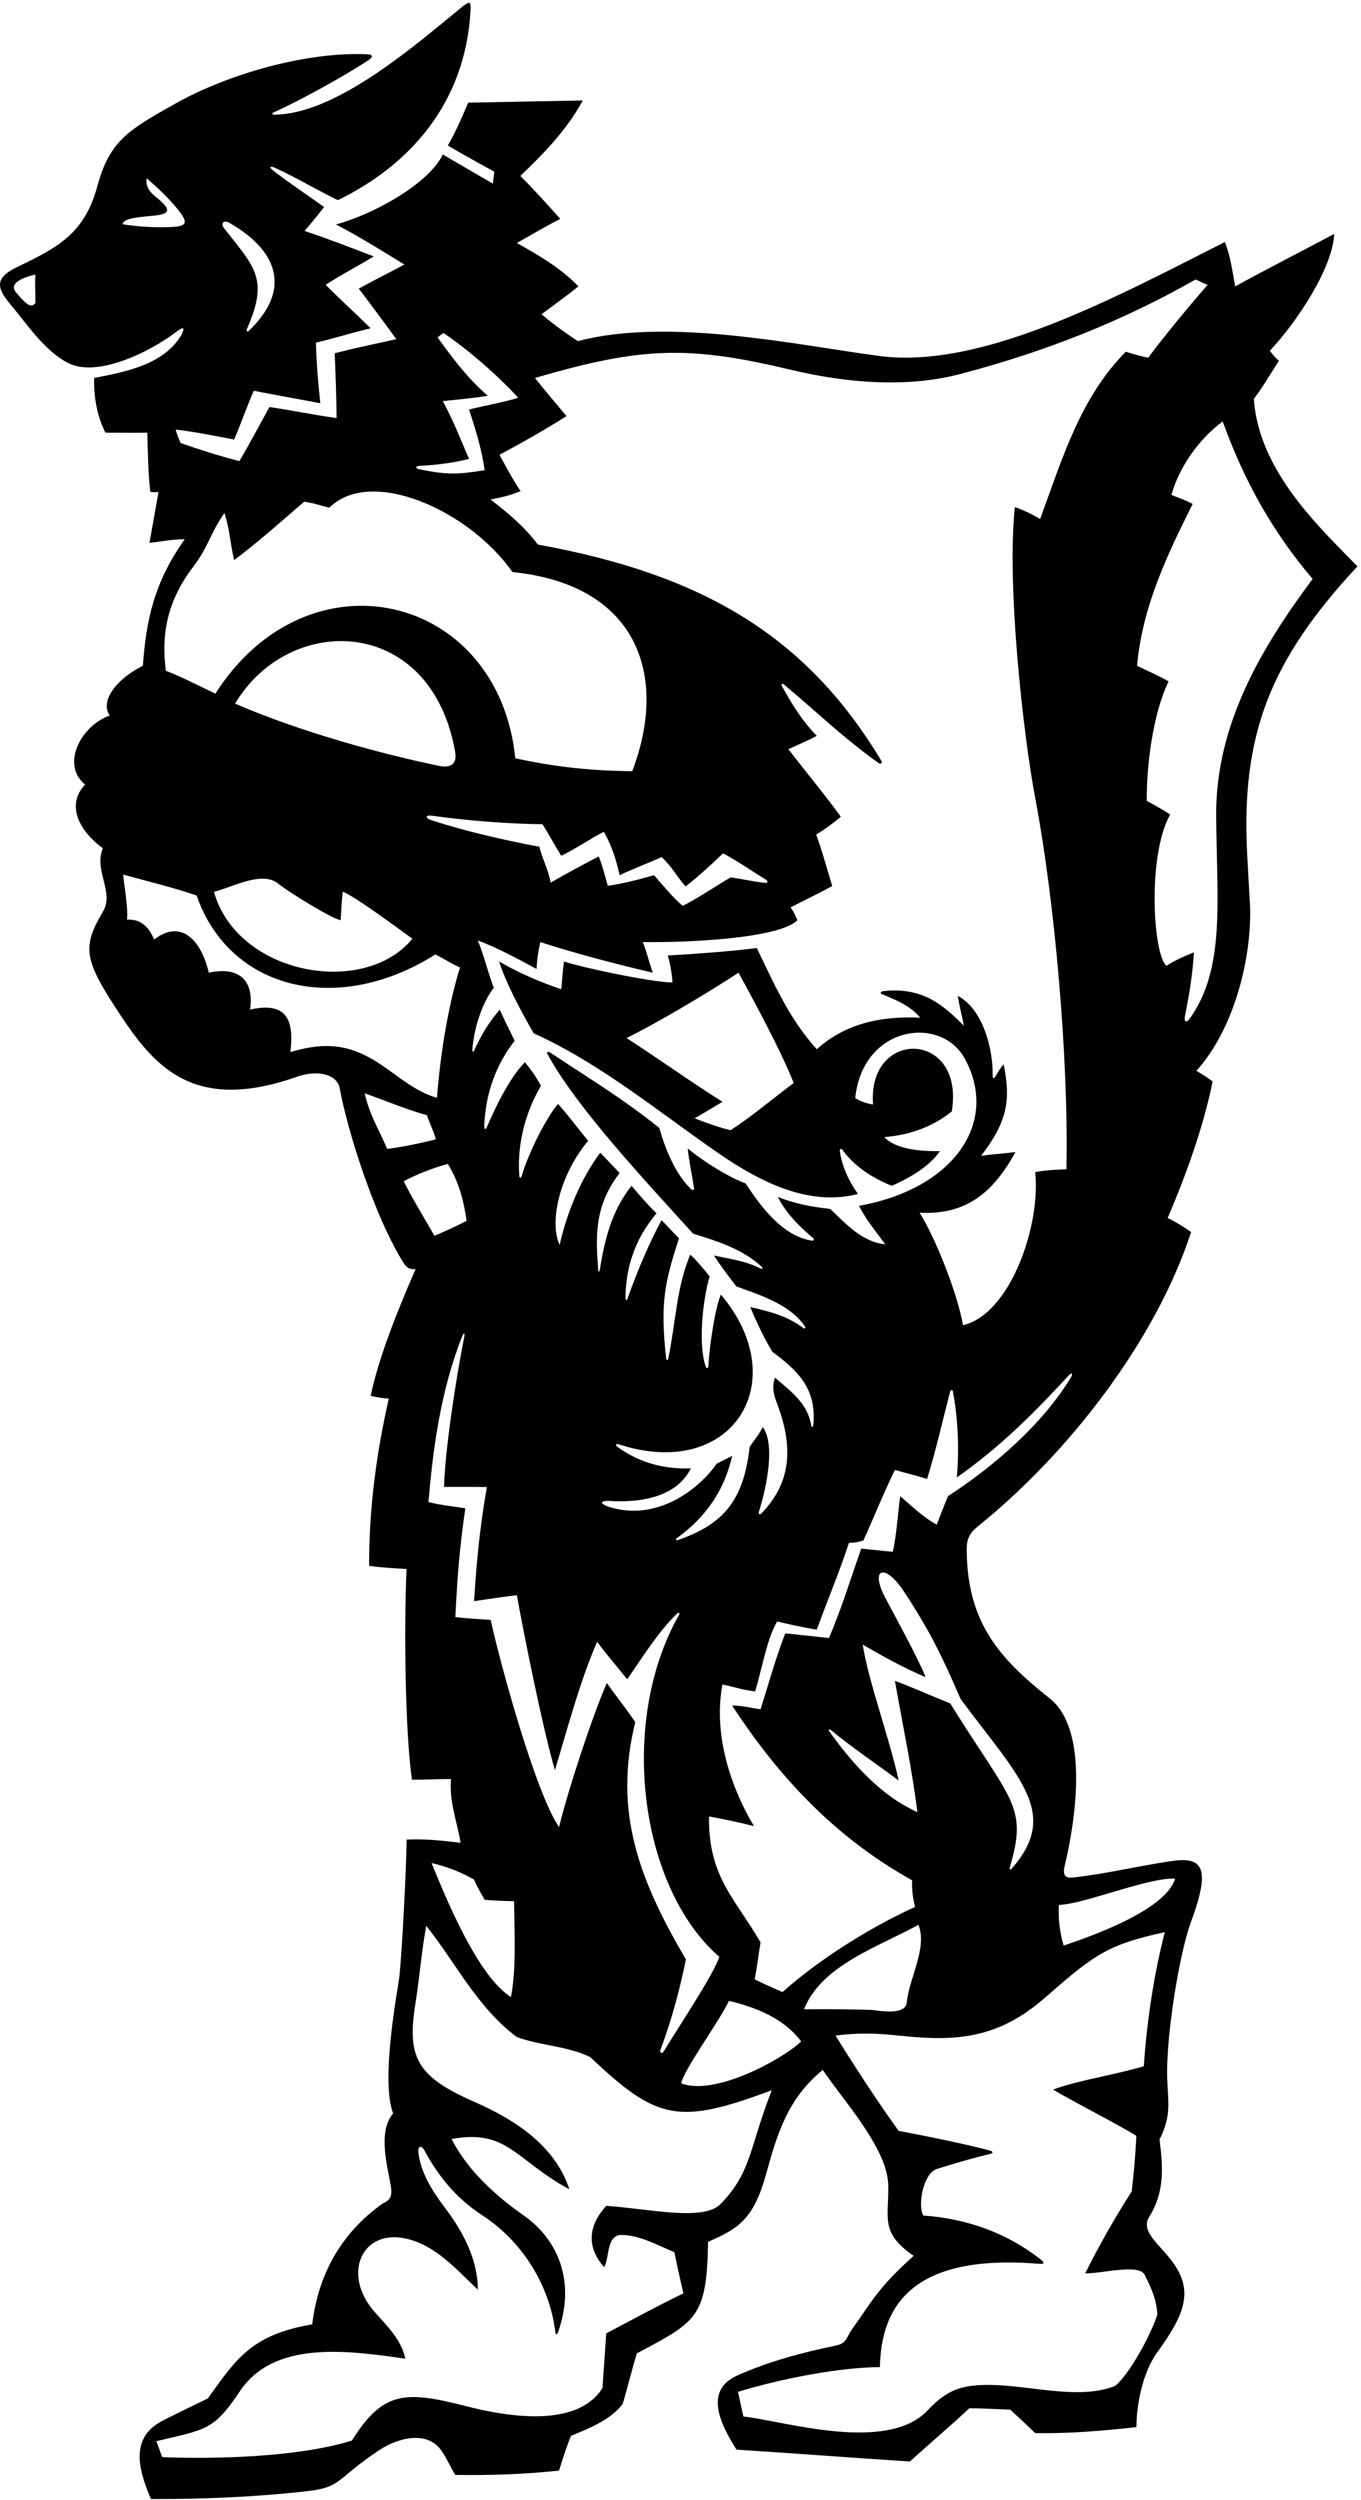 <?xml version="1.0" encoding="UTF-8"?>
<svg xmlns="http://www.w3.org/2000/svg" xmlns:xlink="http://www.w3.org/1999/xlink" width="373pt" height="685pt" viewBox="0 0 373 685" version="1.1">
<g id="surface1">
<path style=" stroke:none;fill-rule:nonzero;fill:rgb(0%,0%,0%);fill-opacity:1;" d="M 342.617 248.613 C 342.355 243.617 342.031 238.742 341.789 233.895 C 340.164 201.445 347.938 181.043 372.02 155.188 C 362.637 145.398 344.953 129.531 343.645 109.301 C 346.129 105.961 348.055 102.664 350.496 98.855 C 349.555 98.062 348.887 97.234 348.012 96.113 C 355.629 88.023 365.301 73.211 365.652 64.09 C 356.66 68.887 347.242 73.68 338.508 78.477 C 337.887 74.836 337.055 69.484 335.684 66.316 C 307.262 80.621 269.715 101.285 241.113 97.551 C 218.84 94.641 183.488 86.859 158.352 93.461 C 155.27 91.406 152.062 89.203 148.422 86.098 C 152.301 83.195 155.234 81.113 158.523 78.477 C 153.727 73.422 147.562 69.914 141.656 66.574 C 145.23 64.562 150.199 61.637 153.559 59.98 C 149.863 55.859 145.871 51.395 142.594 48.219 C 148.867 42.191 155.27 35.746 159.723 27.527 C 149.531 27.699 138.316 27.957 128.297 28.129 C 126.715 32.023 124.68 36.52 122.738 39.859 C 126.887 42.371 135.488 47.051 135.488 47.051 L 135.062 50.305 C 135.062 50.305 125.898 44.996 121.363 42.34 C 117.461 50.402 102.25 58.777 92.066 61.496 C 98.777 64.988 104.664 68.715 110.828 72.48 C 106.719 74.707 102.309 76.871 98.328 79.074 C 101.883 83.719 105.855 89.168 108.625 92.926 C 102.523 94.32 97.285 95.312 91.734 96.801 C 91.926 101.273 92.25 110.586 92.25 114.547 C 86.059 113.715 79.832 112.383 73.84 111.527 C 71.098 116.492 68.785 120.906 65.617 126.34 C 60.781 125.129 54.141 123.031 49.484 121.371 C 49.113 120.434 48.578 119.363 48.152 117.691 C 53.699 118.371 58.941 119.43 64.164 120.434 C 66.16 115.84 67.676 111.27 69.559 107.074 C 74.805 108.109 84.543 109.836 87.797 110.5 C 87.195 104.934 86.727 99.773 86.598 93.887 C 91.09 92.816 97.922 90.785 101.582 89.949 C 97.805 86.191 93.309 82.125 89.254 78.047 C 93.531 75.223 98.18 72.883 102.438 70.254 C 96.211 67.879 89.895 65.41 83.473 63.277 C 85.57 60.836 87.219 58.781 88.824 56.727 C 83.793 53.109 79.469 50.285 74.91 46.762 C 73.621 45.766 73.965 45.34 75.453 46.023 C 81.34 48.723 86.879 52.07 92.59 54.844 C 111.91 45.457 127.578 28.566 128.961 2.805 C 129.094 0.312 128.727 0.215 126.527 1.984 C 113.773 12.383 92.074 31.43 75.016 31.422 C 74.562 31.422 74.504 31.02 74.945 30.82 C 83.461 27.004 97.543 18.984 101.531 16.07 C 102.219 15.445 101.988 14.922 100.812 14.887 C 84.008 14.043 62.301 20.387 48.238 28.289 C 35.473 35.465 30.086 38.398 26.711 50.922 C 23.188 63.992 15.855 67.797 4.914 73.059 C -0.801 75.809 -1.52 78.191 2.73 83.242 C 7.535 88.949 11.996 95.895 18.512 99.383 C 26.344 103.574 40.762 96.73 48.656 90.672 C 50.121 89.547 50.805 89.605 49.762 91.688 C 44.969 99.855 34.762 101.82 25.805 103.562 C 25.676 108.98 26.637 114.012 28.887 118.547 C 32.48 118.547 36.699 118.613 40.359 118.547 C 40.551 124.285 40.594 129.809 41.195 134.773 C 41.945 134.883 42.906 134.883 43.441 134.816 C 42.586 139.441 41.816 144.066 40.961 148.773 C 44.523 148.312 47.191 147.746 50.637 147.746 C 42.352 159.402 40.078 169.582 39.16 182.426 C 31.996 185.953 27.258 192.086 30.086 196.039 C 22.195 198.801 16.598 209.461 23.32 214.965 C 17.688 220.941 22.355 228.215 28.199 232.43 C 25.625 238.414 31.379 244.422 28.242 249.727 C 22.363 259.684 22.93 263 33.301 278.57 C 42.805 292.84 53.758 304.93 81.887 294.852 C 87.496 293.098 92.426 294.48 93.109 298.211 C 95.281 310.074 102.734 333.57 110.652 346.102 C 111.34 347.188 112.281 347.961 113.91 347.684 C 108.84 359.328 103.809 371.914 101.582 382.445 C 103.484 382.898 105.094 383.133 106.547 383.219 C 103.164 398.18 101.152 413.016 101.152 429.027 C 104.879 429.539 107.977 429.695 111.43 429.883 C 110.668 446.227 111.047 474.805 112.906 487.625 C 117.078 487.625 119.863 487.445 123.59 487.426 C 123.074 493.59 125.301 499.324 126.242 504.891 C 121.469 504.355 116.652 503.777 111.43 504.035 C 111.406 510.992 110.152 536.086 109.367 542.23 C 108.984 545.246 104.234 570.055 107.746 579.043 C 103.312 584.238 106.41 594.285 107.141 599.203 C 107.465 601.359 107.188 602.773 104.922 603.703 C 93.449 611.84 87.195 623.227 85.57 636.84 C 69.055 639.73 64.957 645.961 56.973 657.137 C 53.48 658.879 47.926 661.473 44.297 663.402 C 36.164 667.723 37.402 675.648 41.387 684.707 C 55.777 684.785 70.469 684.113 84.324 682.543 C 93.754 681.473 92.164 679.113 103.922 671.336 C 109.305 667.777 116.934 666.086 120.734 671.125 C 122.34 673.254 123.41 675.988 124.785 678.113 C 134.848 678.238 143.949 677.93 153.215 676.914 C 154.242 673.574 155.078 671.008 156.469 667.41 C 161.52 665.355 167.602 662.871 170.684 658.59 C 172.051 653.883 173.078 649.598 174.535 644.805 C 190.906 636.086 193.715 635.051 194.059 614.234 C 202.387 610.641 206.555 608.004 209.957 595.68 C 213.062 584.438 215.906 574.988 225.484 567.141 C 231.238 575.637 243.191 588.66 243.434 598.652 C 243.652 607.754 241.055 611.609 250.398 618.09 C 240.703 626.762 239.09 630.359 233.324 638.473 C 232.172 640.094 232.031 642 229.422 642.578 C 219.727 644.617 210.777 646.969 202.094 650.848 C 193.168 654.832 196.988 663.559 201.852 671.176 C 217.797 672.199 233.953 673.438 249.371 674.43 C 253.438 670.695 261.379 663.906 265.664 659.828 C 268.961 659.875 272.664 660.047 276.859 660.219 C 279.203 662.363 281.48 664.477 283.707 666.641 C 292.727 666.832 302.039 666.047 311.449 665.012 C 311.449 659.34 313.008 650.234 317.156 644.516 C 324.68 634.156 327.285 627.691 321.238 619.594 C 317.691 614.84 312.484 611.336 314.938 607.426 C 319.191 600.66 318.777 593.902 317.785 586.234 C 321.191 579.277 320.07 576.055 319.883 569.215 C 319.562 557.492 323.293 535.027 326.355 526.734 C 331.871 511.797 329.785 508.652 321.055 509.922 C 311.891 511.25 303.477 513.367 294.113 514.418 C 292.094 514.645 291.137 513.992 291.805 511.191 C 294.672 499.23 298.652 473.996 287.664 465.324 C 273.504 454.148 265.145 444.293 264.938 424.832 C 264.906 422.066 265.426 420.285 268.004 418.207 C 292.809 398.238 316.691 367.453 326.438 337.578 C 325.32 336.723 322.152 334.711 320.016 333.727 C 324.98 322.082 329.688 309.238 332.344 296.309 C 330.93 295.215 329.176 294.168 327.891 293.395 C 337.957 282.254 342.969 263.383 342.617 248.613 Z M 9.707 83.016 C 8.41 84.828 6.586 82.711 4.375 80.082 C 2.332 77.648 6.152 76.035 9.707 75.223 C 9.512 78.367 9.75 80.297 9.707 83.016 Z M 62.816 61.023 C 76.805 69.062 79.586 79.766 68.168 90.676 C 67.762 91.062 67.418 90.727 67.652 90.199 C 73.758 76.402 69.785 73.25 61.746 62.953 C 60.141 61.242 61.305 60.152 62.816 61.023 Z M 46.758 62.207 C 42.258 62.379 38.012 62.137 33.594 61.438 C 33.777 59.645 38.809 59.461 42.711 59.02 C 46.883 58.543 46.438 57.176 43.691 54.777 C 41.852 53.281 39.801 51.82 40.188 48.848 C 43.547 51.719 46.363 54.449 48.711 57.352 C 51.684 61.027 51.32 62.035 46.758 62.207 Z M 114.938 127.648 C 120.102 127.363 124.344 126.801 128.555 125.742 C 126.133 120.195 124.516 115.809 121.363 109.898 C 125.473 109.473 129.184 109.16 133.691 108.445 C 128.125 103.648 124.016 98.086 119.906 92.434 C 120.676 91.832 121.277 91.492 121.531 91.234 C 128.297 95.773 136.453 102.898 142.02 108.98 C 138.809 110.051 132.578 111.184 128.555 112.211 C 130.461 118.078 131.98 123 132.836 128.824 C 125.672 130.008 122.402 130.152 114.836 128.559 C 113.789 128.336 113.812 127.711 114.938 127.648 Z M 52.945 155.309 C 57.16 149.777 57.641 146.078 61.508 140.555 C 62.879 144.664 63.121 148.906 64.164 153.484 C 71 148.32 76.762 143.16 83.344 137.473 C 85.742 137.73 87.969 138.586 90.281 139.098 C 101.484 127.891 128.312 139.535 140.457 156.738 C 174.945 160.23 183.191 185.297 173.273 211.301 C 160.312 211.172 150.816 209.824 141.227 207.77 C 136.641 162.547 84.527 150.098 59.027 190.047 C 54.574 187.969 49.973 185.508 45.457 183.797 C 44.137 173.695 45.848 164.621 52.945 155.309 Z M 64.422 192.785 C 79.371 167.723 118.152 168.562 124.73 205.961 C 125.293 209.16 123.734 210.543 120.348 209.844 C 104.902 206.66 82.578 200.648 64.422 192.785 Z M 113.008 257.199 C 99.922 273.285 65.121 267.211 58.641 244.375 C 64.098 242.879 71.555 238.801 75.895 241.848 C 79.406 244.676 91.137 251.781 93.363 252.125 C 93.574 249.191 93.57 247.16 93.961 244.332 C 97.301 245.617 108.625 254.008 113.008 257.199 Z M 118.367 223.492 C 127.699 224.828 139.637 225.758 148.676 225.836 C 150.797 229.176 151.93 231.488 153.812 234.484 C 158.008 232.453 161.637 229.863 165.488 227.895 C 167.863 232.066 168.883 235.77 169.824 239.797 C 173.379 238.062 179.188 235.875 181.301 234.828 C 184.125 237.398 185.664 240.395 187.895 242.879 C 191.746 239.844 194.922 236.914 198.168 233.801 C 202.238 235.984 205.945 238.582 209.895 241.027 C 210.605 241.52 210.359 241.969 209.762 241.906 C 206.723 241.609 203.441 240.824 200.223 240.395 C 195.855 242.984 191.102 246.195 187.121 248.188 C 184.727 246.281 181.473 242.359 179.246 239.797 C 175.094 240.949 171.348 242.02 166.57 242.703 C 165.781 239.879 165.117 237.227 164.09 234.656 C 159.723 236.957 155.27 239.281 150.902 241.848 C 150.391 238.512 148.59 235.258 147.82 232.004 C 138.273 230.207 127.188 227.688 118.113 224.676 C 116.363 224.094 116.676 223.238 118.367 223.492 Z M 79.578 288.258 C 80.801 278.504 77.801 274.559 68.531 276.613 C 69.723 268.453 65.363 264.75 57.227 266.512 C 55.109 257.434 49.543 251.762 42.242 257.434 C 40.824 253.965 38.559 251.738 34.797 251.973 C 35.227 248.719 33.68 240.395 33.766 239.621 C 40.531 241.508 47.383 243.133 53.887 245.359 C 62.922 271.348 92.637 278.398 119.328 261.5 C 122.219 263 123.59 264.016 126.07 265.055 C 122.645 276.184 120.613 289.648 119.754 300.785 C 113.738 299.141 108.855 294.551 103.539 291.129 C 94.938 285.59 88.035 285.777 79.578 288.258 Z M 106.121 314.805 C 104.066 309.922 101.152 305.211 99.957 299.562 C 106.066 301.719 111.172 303.93 116.996 305.555 C 117.766 307.781 118.793 309.836 119.477 312.148 C 115.539 313.176 110.656 314.203 106.121 314.805 Z M 110.656 323.621 C 114.512 321.652 118.535 320.027 122.73 318.91 C 125.75 323.793 127.086 328.898 127.867 334.496 C 124.465 336.316 120.836 337.82 119.051 338.605 C 117.344 335.504 112.66 327.879 110.656 323.621 Z M 124.785 443.07 C 125.406 431.277 125.906 424.473 127.527 413.273 C 123.93 412.672 121.035 412.453 117.422 411.559 C 118.613 397.539 120.676 381.145 126.715 366.027 C 127.086 365.102 127.469 365.152 127.262 366.18 C 124.809 378.379 121.883 398.207 121.703 407.402 C 125.965 407.402 130.094 407.363 133.434 407.449 C 131.637 417.641 130.621 427.301 129.926 438.703 C 133.582 438.191 137.734 437.504 141.656 437.074 C 143.367 446.754 148.762 473.746 152.078 484.984 C 154.836 476.121 158.781 460.879 163.66 449.836 C 166.316 453.43 169.227 456.77 171.883 460.109 C 176.191 453.938 180.234 447.312 185.586 442.066 C 185.949 441.711 186.406 441.914 186.148 442.367 C 169.195 472.16 175.527 517.484 197.141 536.145 C 195.707 540.77 185.973 555.375 181.793 562.234 C 181.48 562.746 180.699 562.422 180.988 561.664 C 184.039 553.742 186.473 544.32 187.984 536.883 C 175.242 515.117 168.02 496.555 174.105 471.84 C 171.539 468.074 168.797 464.648 166.316 461.137 C 162.676 469.25 155.613 490.594 153.215 500.609 C 146.836 491.301 137.309 456.621 134.461 443.84 C 132.172 443.691 127.988 443.445 124.785 443.07 Z M 129.926 514.996 C 130.887 517.309 131.957 518.914 132.812 520.52 C 135.27 520.762 138.488 520.875 140.883 520.902 C 140.969 529.125 141.57 539.227 140.027 547.191 C 132.078 542.016 124.629 526.18 118.277 510.457 C 122.633 511.465 126.504 513.016 129.926 514.996 Z M 197.461 603.898 C 192.695 608.758 177.34 605.074 166.145 604.391 C 160.578 610.477 161.281 616.34 165.547 621.172 C 167.086 618.859 166.102 612.461 170.254 612.352 C 175.562 612.438 180.102 615.18 184.812 617.062 C 185.688 621.344 186.438 624.684 187.293 628.363 C 179.906 631.941 173.273 635.582 166.145 639.324 C 165.781 644.781 165.461 649.086 165.117 654.309 C 159.461 663.32 145.07 663.699 127.898 659.309 C 111.379 655.086 105.059 654.852 96.445 668.695 C 81.289 673.402 57.676 673.789 44.469 673.23 C 43.828 671.707 43.551 670.578 42.844 668.863 C 56.215 665.645 58.504 666.07 65.684 655.262 C 74.855 641.445 94.312 643.809 111.086 646.262 C 110.004 641.059 106.105 637.332 102.699 633.473 C 93.562 623.133 99.176 610.719 111.133 613.324 C 119.496 615.148 125.141 621.941 130.953 627.336 C 130.953 619.059 126.84 611.387 122.066 605.082 C 118.242 600.027 115.297 595.188 114.641 589.648 C 114.512 587.949 115.523 587.703 116.297 589.145 C 120.184 596.414 125.137 602.387 132.172 606.965 C 142.598 613.75 150.605 625.508 152.223 639.199 C 152.273 639.641 152.699 639.656 152.855 639.227 C 158.066 624.926 152.586 613.375 143.676 607.125 C 135.672 601.508 128.102 594.594 123.758 586.066 C 139.137 583.27 141.148 591.773 156.039 599.852 C 152.16 587.98 141.312 580.844 130.051 575.914 C 114.25 569 111.484 563.699 113.836 549.074 C 114.969 542 115.508 534.695 116.824 527.668 C 124.785 537.602 130.695 549.93 141.656 558.152 C 148.336 560.551 155.441 560.551 161.777 563.633 C 180.121 581.035 185.973 582.23 211.527 572.707 C 205.336 588.387 206.055 595.129 197.461 603.898 Z M 186.695 570.824 C 187.508 566.863 196.629 554.641 199.797 548.219 C 207.242 550.016 214.863 553.016 219.574 559.352 C 214.051 564.5 195.844 574.32 186.695 570.824 Z M 220.344 550.531 C 225.141 538.371 241.109 533.277 251.727 527.367 C 254.211 533.875 249.113 542.02 248.516 548.699 C 248.156 551.891 242.438 551.215 239.098 550.703 C 233.102 550.531 226.684 550.445 220.344 550.531 Z M 290.215 521.934 C 297.324 521.695 314.77 514.312 322.066 514.738 C 319.527 522.953 301.188 529.836 291.5 533.062 C 290.512 529.719 289.938 525.656 290.215 521.934 Z M 319.242 529.383 C 316.332 540.512 314.254 554.039 313.484 566.113 C 306.551 568.277 294.754 570.141 288.59 572.535 C 295.477 576.551 306.996 582.387 311.449 585.211 C 311.129 590.945 310.766 595.227 310.164 600.449 C 305.801 607.129 301.176 615.348 297.406 622.883 C 302.031 622.969 311.984 620.164 313.676 623.227 C 315.477 626.824 316.93 629.82 317.188 634.188 C 315.332 639.934 309.418 650.668 305.629 653.711 C 296.555 657.375 284.246 654.109 274.102 653.551 C 264.156 653.008 259.902 654.41 254.211 660.434 C 243.934 671.301 219.223 664.621 206.918 662.551 C 205.836 662.367 204.766 662.219 203.734 662.102 C 203.242 659.875 202.812 657.949 202.277 655.336 C 214.727 651.531 230.824 648.574 241.152 648.574 C 241.477 631.816 250.031 617.441 284.695 620.254 C 286.363 620.402 286.316 619.938 285.18 619.047 C 275.941 611.785 264.887 607.859 253.055 607.043 C 251.426 604.219 253.012 595.547 256.734 594.285 C 261.66 592.723 266.891 591.23 271.656 590.07 C 272.109 589.961 272.102 589.469 271.566 589.316 C 265.816 587.695 253.809 585.25 246.289 583.84 C 241.453 577.246 233.102 564.488 228.992 557.723 C 241.664 556.16 246.926 558.516 257.934 558.41 C 270.977 558.289 279.262 553.68 287.137 546.723 C 300.699 534.746 304.477 532.691 319.242 529.383 Z M 277.207 512.07 C 276.902 512.414 276.586 512.18 276.734 511.672 C 281.754 494.785 277.293 493.852 260.418 466.703 C 255.195 464.648 250.57 462.508 245.262 460.539 C 247.555 473.426 249.973 484.941 251.426 496.5 C 241.453 492.066 233.602 483.172 227.398 474.547 C 226.891 473.844 227.227 473.578 227.891 474.137 C 233.762 479.023 240.062 483.16 246.289 487.852 C 243.777 476.215 238.027 460.797 236.441 450.605 C 242.008 453.859 247.746 457.027 253.652 459.512 C 252.199 455.398 244.312 440.988 242.641 437.828 C 238.34 429.688 242.453 428.223 247.535 435.758 C 254.824 446.758 258.363 454.16 263.27 465.512 C 279.426 487.262 290.609 496.863 277.207 512.07 Z M 293.551 377.297 C 285.809 390.188 272.332 401.805 259.816 409.934 C 258.789 412.328 257.766 415.156 256.734 417.727 C 253.141 415.84 249.801 412.586 246.719 409.934 C 246.055 414.559 245.734 420.766 244.664 425.176 C 241.547 424.926 239.316 424.594 236.016 424.316 C 232.781 433.609 230.75 440.352 227.195 448.809 C 223.43 448.379 219.23 447.949 215.207 447.523 C 212.355 455.02 210.586 461.566 208.441 468.328 C 205.875 467.988 203.391 467.301 200.652 467.301 C 215.441 490.016 231.695 505.027 249.973 515.168 C 249.906 517.629 250.121 519.879 250.781 522.484 C 237.426 528.562 223.684 537.535 214.438 545.82 C 211.867 544.621 209.301 543.594 206.816 542.312 C 207.492 538.949 207.844 535.719 208.441 532.207 C 201.477 520.121 194.094 514.312 194.316 497.699 C 198.168 498.383 203.133 499.434 206.645 500.355 C 200.672 490.441 195.32 475.672 197.996 461.543 C 200.672 462.078 203.52 463.012 206.945 463.441 C 208.742 457.703 210.07 449.32 212.98 444.27 C 215.465 444.867 220.453 445.992 223.855 446.496 C 226.766 438.445 229.762 431.539 232.676 422.691 C 233.875 422.777 235.273 422.508 236.613 422.094 C 239.695 415.328 241.996 409.426 245.262 402.738 C 248.172 403.598 251.172 404.281 254.082 405.223 C 256.508 397.457 258.672 387.746 260.414 381.273 C 260.562 380.727 261.062 380.738 261.16 381.266 C 262.535 388.535 262.934 397.395 262.215 404.816 C 274.312 396.359 283.777 386.742 292.957 376.793 C 293.688 376 294.129 376.336 293.551 377.297 Z M 285.078 142.18 C 282.852 140.895 280.539 139.781 278.145 138.926 C 275.848 159.812 280.359 200.977 283.754 218.855 C 289.02 246.609 292.91 290.027 292.27 320.367 C 288.973 320.477 286.621 320.625 283.707 321.141 C 285.289 335.613 276.961 360.039 263.93 363.098 C 262.41 354.418 256.441 339.293 252.027 332.27 C 265.09 332.957 272.312 326.465 278.312 315.66 C 275.277 316.035 271.738 316.27 268.895 316.688 C 275.66 307.742 277.234 302.102 275.059 291.598 C 273.988 292.863 273.352 294.004 272.648 295.199 C 272.434 295.562 272.039 295.379 272.051 294.895 C 272.242 287.355 269.344 276.43 262.473 272.848 C 263.008 275.938 263.598 278.172 264.188 281.066 C 258.66 275.539 252.945 270.27 241.871 271.59 C 241.355 271.652 241.188 272.188 241.641 272.371 C 245.414 273.902 249.523 275.555 252.199 278.84 C 241.023 278.305 231.391 280.66 223.855 287.488 C 216.301 279.16 212.125 269.508 207.414 259.746 C 199.496 260.75 191.574 261.285 183.012 261.801 C 183.613 263.77 184.211 266.98 184.297 269.207 C 178.277 269.094 158.707 264.926 154.586 263.426 C 154.168 266.43 154.07 268.648 153.812 271.047 C 148.121 269.102 142.168 266.594 136.773 263.426 C 138.699 269.422 142.758 277.039 146.27 283.121 C 164.555 291.383 180.395 304.57 196.871 315.953 C 210.102 325.094 222.719 330.336 235.156 327.133 C 232.852 323.98 230.754 319.793 230.16 315.316 C 230.094 314.805 230.562 314.613 230.855 315.02 C 234.129 319.562 238.98 322.703 244.406 324.906 C 249.371 322.723 254.832 319.512 257.594 315.402 C 252.691 315.461 245.633 315.047 242.352 311.551 C 249.113 311.035 255.535 308.809 260.848 304.527 C 264.504 282.23 237.656 281.68 239.27 302.645 C 237.383 302.281 235.887 301.852 234.387 300.848 C 236.492 280.859 257.945 278.113 264.438 290.094 C 273.949 307.645 261.289 325.766 235.414 330.387 C 237.383 334.238 239.781 337.066 242.609 340.918 C 236.188 340.32 231.734 335.184 227.539 331.242 C 222.398 330.645 218.117 329.895 213.191 327.969 C 215.406 332.402 218.98 335.973 222.891 339.262 C 223.211 339.527 222.953 339.996 222.512 339.93 C 214.449 338.719 208.371 330.41 204.332 324.223 C 200.051 322.766 192.219 317.906 188.492 314.633 C 188.703 317.504 189.715 322.219 190.234 325.695 C 190.289 326.047 189.77 326.176 189.477 325.891 C 185.051 321.625 182.367 314.949 180.699 309.066 C 170.75 300.992 160.258 294.719 150.734 288.352 C 150.262 288.031 149.746 288.238 149.977 288.668 C 157.727 303.141 176.691 323.371 189.949 338.008 C 196.551 340.059 203.355 342.172 208.574 346.922 C 209.242 347.531 209 347.871 208.211 347.465 C 204.379 345.492 199.945 344.926 195.684 344 C 197.488 346.887 200.051 350.164 201.789 352.449 C 207.32 354.551 216.117 357.008 220.52 363.289 C 220.93 363.875 220.594 364.223 220.055 363.812 C 215.801 360.547 210.711 359.27 205.617 358.129 C 206.773 360.934 209.305 366.578 211.676 370.375 C 219.211 375.922 223.664 380.781 222.938 390.152 C 222.828 391.266 222.398 391.266 222.246 390.145 C 221.23 384.582 216.883 381.258 212.383 377.48 C 211.406 380.285 212.18 382.488 213.008 384.684 C 218.086 398.113 215.91 407.184 208.59 414.766 C 208.211 415.156 207.793 414.82 207.984 414.211 C 210.203 407.172 212.484 395.656 209.043 391.012 C 207.93 393.234 206.41 394.871 205.445 396.477 C 203.766 411.594 197.848 417.707 185.898 421.93 C 185.156 422.188 184.996 421.785 185.664 421.309 C 193.234 415.891 198.605 408.328 200.652 398.887 C 198.961 399.785 197.676 400.43 196.488 400.961 C 191.359 408.305 180.121 416.648 167.594 413.07 C 163.898 412.016 164.172 410.941 168.137 411.312 C 176.297 411.602 185.527 409.957 189.348 402.312 C 181.773 402.621 174.969 400.629 169.18 396.395 C 168.555 395.941 168.828 395.488 169.559 395.727 C 200.641 405.887 217.754 378.598 197.57 354.703 C 196.062 358.109 194.48 368.188 194.121 374.418 C 194.094 374.926 193.637 375.023 193.457 374.543 C 191.27 368.566 192.586 356.035 194.484 349.738 C 192.773 347.512 191.062 345.543 189.176 343.742 C 185.379 352.715 185.164 362.676 183.137 372.262 C 183.016 372.832 182.609 372.688 182.543 372.07 C 180.965 357.316 182 351.805 186.094 339.289 C 184.297 337.492 183.184 336.211 181.301 334.324 C 178.188 340.031 174.758 347.941 171.926 355.938 C 171.754 356.414 171.406 356.238 171.414 355.68 C 171.516 347.176 173.984 339.492 179.93 332.441 C 177.531 330.129 175.52 327.754 173.078 324.906 C 167.949 331.398 165.84 338.73 164.379 347.98 C 164.281 348.613 163.984 348.543 163.934 347.871 C 163.23 338.461 162.953 330.324 169.824 321.395 C 168.027 319.512 166.316 317.715 164.516 315.828 C 159.293 322.766 155.355 332.184 153.387 341.09 C 150.621 335.562 152.828 322.617 161.18 312.574 C 159.465 310.52 155.867 305.727 152.957 302.473 C 150.02 305.711 144.855 315.703 142.965 322.258 C 142.781 322.891 142.371 322.805 142.324 322.184 C 141.652 313.234 144.164 304.473 148.246 297.508 C 147.062 295.207 145.551 293.066 143.84 291.039 C 139.609 295.43 135.867 303.152 133.52 308.621 C 133.082 309.645 132.664 309.664 132.715 308.172 C 133.156 299.211 136.105 291.426 141.055 285.176 C 139.688 282.352 138.488 280.016 136.945 276.613 C 134.211 279.895 132.047 283.141 129.934 287.883 C 129.73 288.336 129.391 288.18 129.441 287.629 C 130.051 280.805 132.309 274.66 135.32 270.621 C 133.52 265.766 132.57 261.586 130.953 257.691 C 136.348 259.66 141.379 262.465 147.051 265.48 C 147.156 262.891 147.586 260.324 148.078 258.117 C 157.238 261.113 168.883 264.176 178.902 266.512 C 177.961 263.855 177.219 260.723 176.16 258.117 C 188.848 258.305 213.57 257.102 218.547 252.125 C 217.926 250.898 217.645 249.922 216.664 248.613 C 220.176 246.816 225.398 244.27 228.074 242.77 C 226.703 238.23 225.43 233.449 223.684 228.664 C 225.996 227.293 228.395 225.496 230.449 223.781 C 226.547 218.391 220.176 210.598 216.062 205.285 C 218.719 204.004 221.371 202.977 223.855 201.605 C 219.75 197.422 217.047 192.957 214.285 187.961 C 213.992 187.434 214.391 187.172 214.879 187.574 C 223.727 194.945 231.719 202.723 240.953 209.156 C 241.359 209.438 241.867 209 241.621 208.59 C 221.047 174.219 192.527 157.371 147.391 149.203 C 143.84 144.406 139.344 140.66 134.461 136.871 C 137.633 136.191 139.684 135.82 142.684 134.559 C 140.715 131.734 138.68 127.859 136.883 124.605 C 142.98 121.395 150.391 117.094 155.27 114.012 C 152.016 110.156 149.617 107.332 146.621 103.562 C 176.27 94.852 189.109 94.73 216.945 101.363 C 232.055 104.961 248.941 106.406 263.93 102.277 C 286.277 96.371 307.512 88.066 327.633 76.59 C 329.125 77.168 329.91 77.711 330.973 78.047 C 325.32 84.469 317.766 93.781 314.703 97.996 C 312.93 97.68 311.238 97.207 308.539 96.371 C 296.125 108.871 291.156 125.57 285.078 142.18 Z M 171.711 284.406 C 179.48 280.66 194.465 271.777 202.387 266.504 C 206.695 274.328 214.16 288.152 217.52 296.734 C 211.621 301.141 206.047 305.898 200.223 309.664 C 197.461 309.023 194.266 307.926 190.375 306.41 C 192.52 305.137 195.855 303.242 197.996 301.871 C 189.262 296.395 180.188 289.887 171.711 284.406 Z M 325.883 279.332 C 325.152 280.297 324.477 279.836 324.711 278.645 C 325.867 272.816 326.895 266.809 327.207 260.945 C 324.809 261.887 322.066 263.086 319.672 264.625 C 315.953 261.406 314.426 234.281 320.699 223.184 C 318.621 221.789 316.801 220.828 314.277 219.414 C 314.227 210.141 315.84 195.773 320.281 186.688 C 317.016 184.863 314.66 183.902 311.621 182.426 C 313.059 166.457 319.594 152.605 326.863 138.07 C 325.152 137.129 323.223 136.488 321.039 135.59 C 323.266 127.711 328.746 120.176 335.086 115.465 C 341.078 131.992 348.871 145.863 359.742 158.621 C 346.109 176.977 333.129 198.152 333.309 223.523 C 333.477 247.16 335.906 265.594 325.883 279.332 "/>
</g>
</svg>
